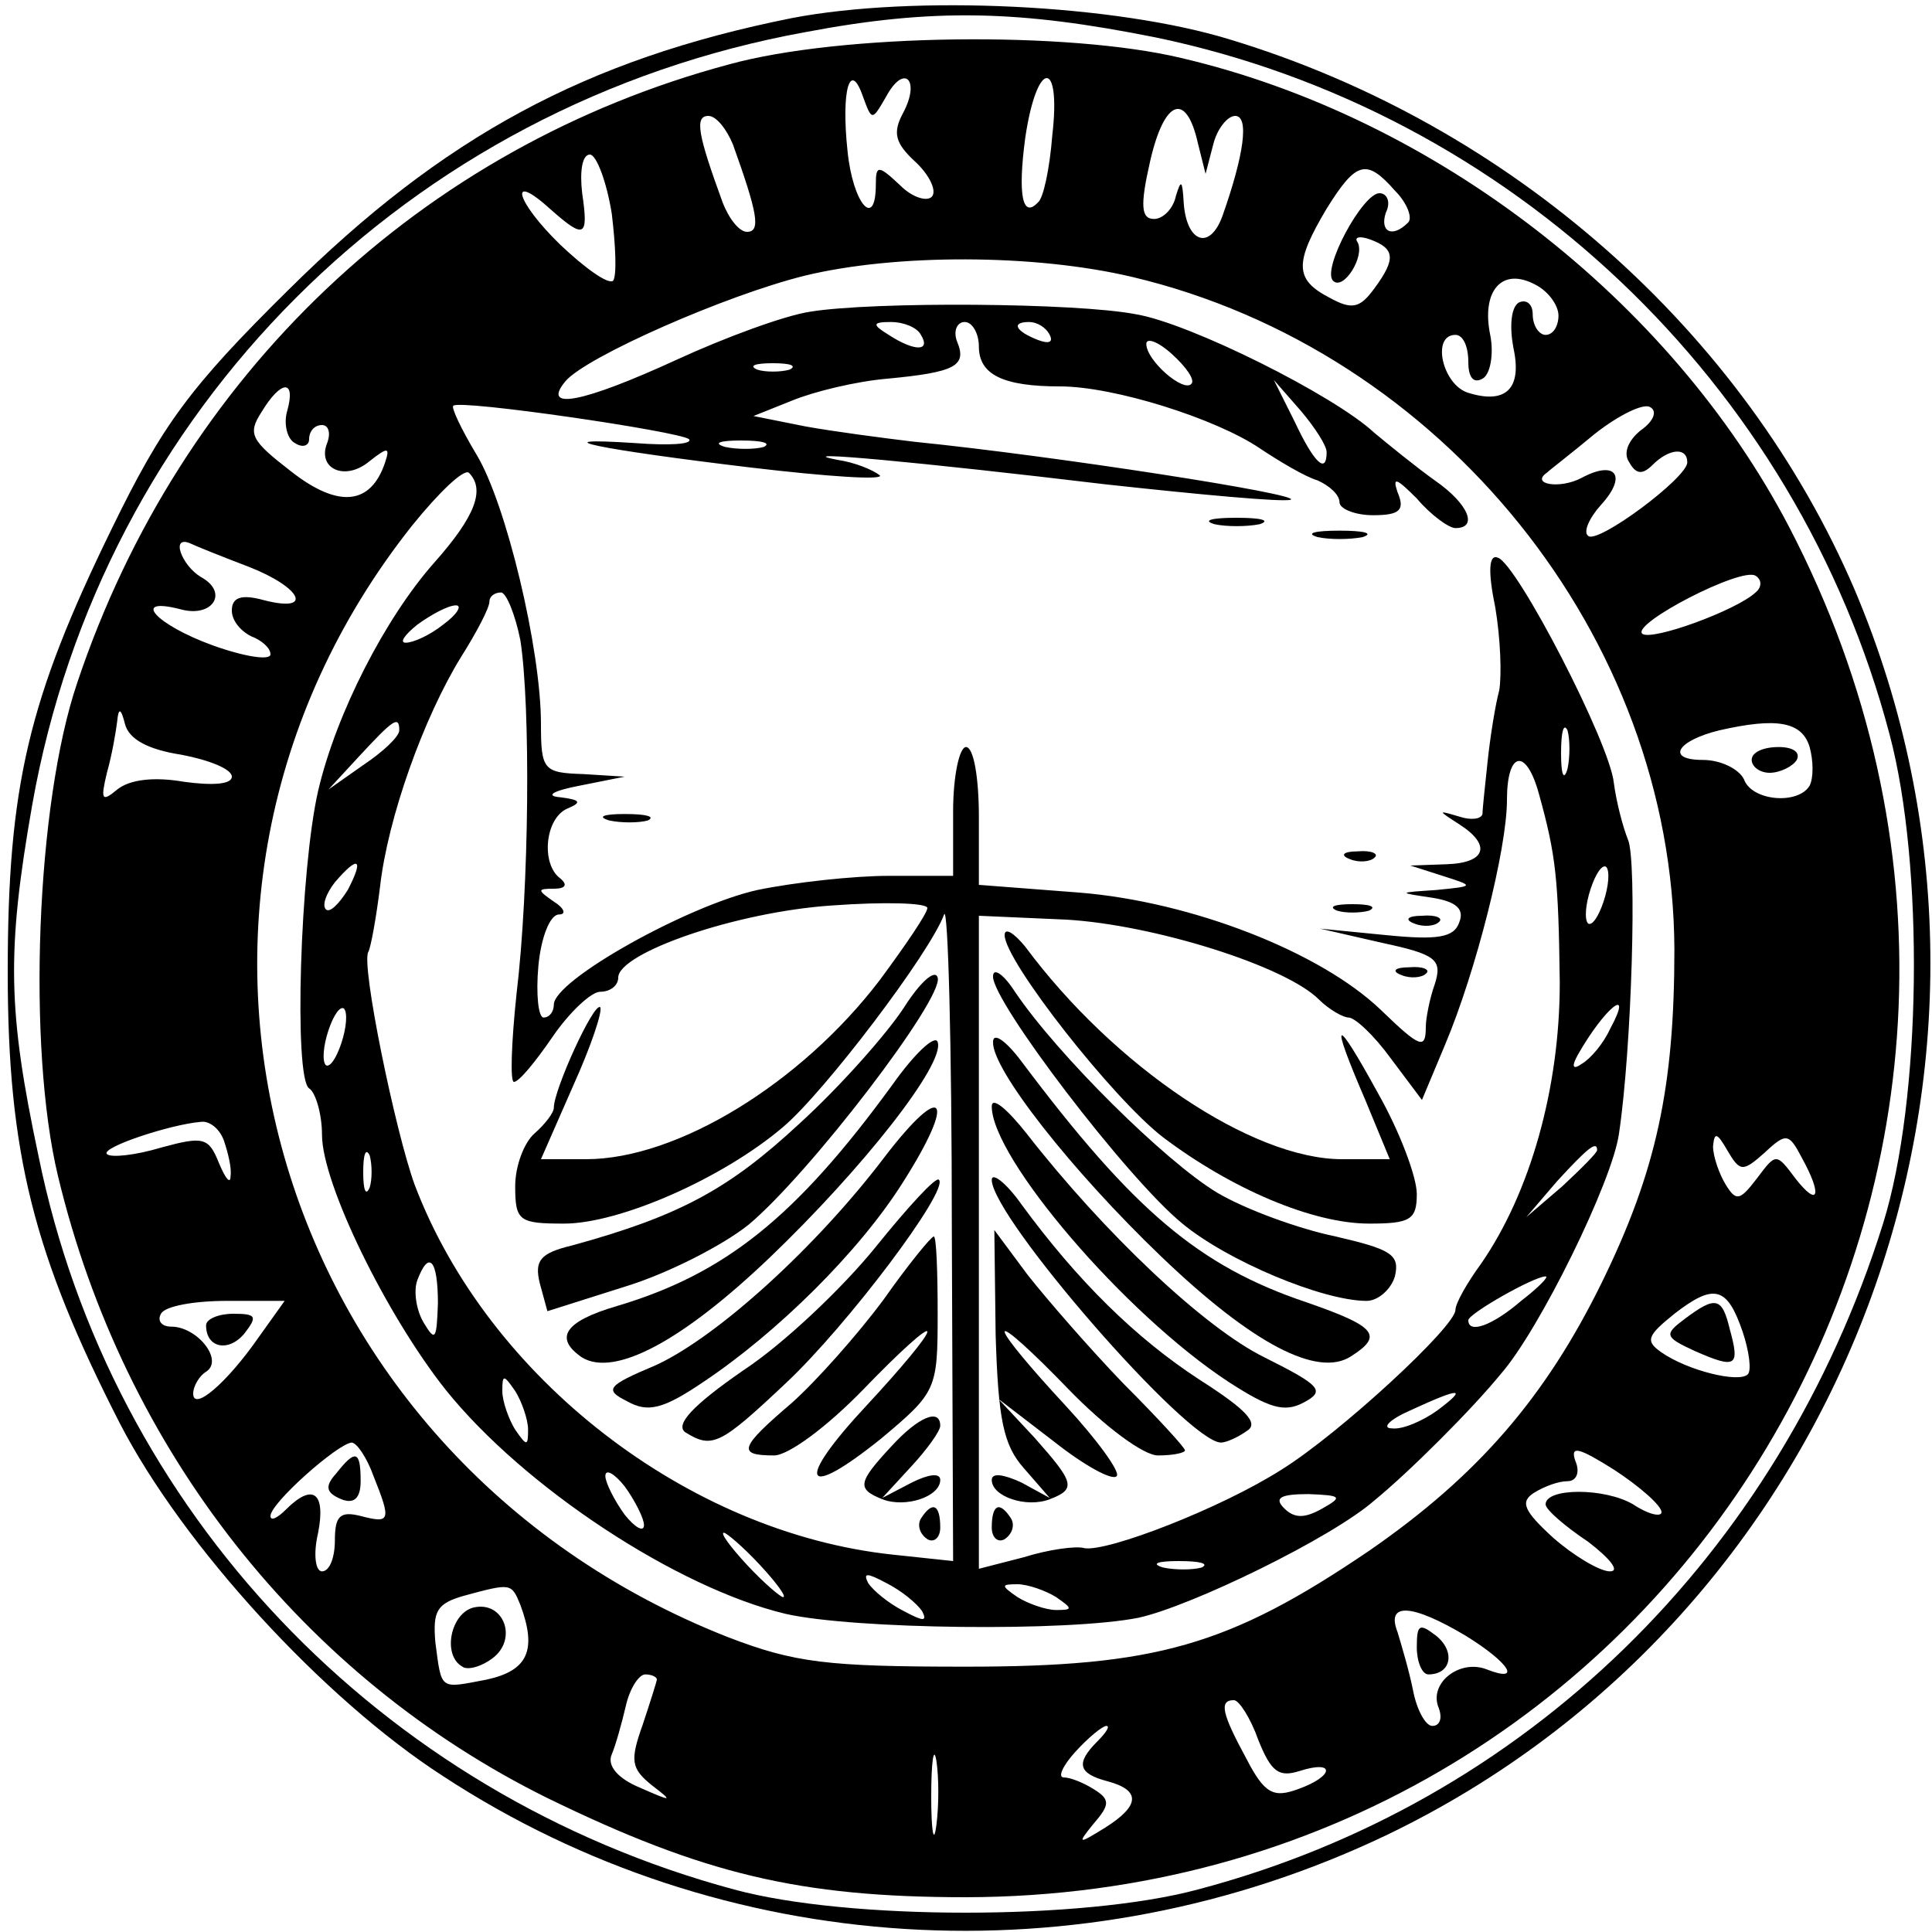 <?xml version="1.0" standalone="no"?>
<!DOCTYPE svg PUBLIC "-//W3C//DTD SVG 20010904//EN"
 "http://www.w3.org/TR/2001/REC-SVG-20010904/DTD/svg10.dtd">
<svg version="1.0" xmlns="http://www.w3.org/2000/svg"
 width="150pt" height="150pt" viewBox="0 0 150 150"
 preserveAspectRatio="xMidYMid meet">
<g transform="translate(0,150) scale(0.1,-0.1)"
fill="#000000" stroke="none">
<path d="M615 1486 c-160 -32 -271 -92 -391 -211 -77 -76 -98 -105 -137 -185
-65 -133 -81 -200 -81 -345 0 -140 20 -219 87 -350 49 -95 158 -214 251 -274
217 -142 495 -159 732 -46 357 171 519 601 364 967 -86 201 -267 361 -484 427
-90 28 -247 35 -341 17z m282 -15 c275 -57 498 -268 570 -541 27 -101 25 -284
-5 -380 -81 -258 -278 -450 -532 -517 -89 -24 -272 -24 -360 0 -275 74 -484
294 -540 569 -24 113 -25 159 -5 273 54 306 292 544 600 600 100 19 167 17
272 -4z"/>
<path d="M566 1450 c-239 -64 -426 -241 -506 -480 -32 -94 -39 -283 -15 -383
51 -213 190 -389 380 -483 121 -59 196 -77 325 -77 550 1 894 574 639 1064
-92 176 -275 318 -472 364 -88 21 -264 19 -351 -5z m122 -25 c14 26 27 13 13
-13 -8 -15 -6 -23 9 -37 11 -10 17 -22 14 -27 -3 -5 -15 -2 -25 8 -17 16 -19
16 -19 1 0 -36 -18 -15 -22 26 -5 47 2 71 12 42 7 -19 7 -19 18 0z m129 -30
c-2 -26 -7 -49 -11 -52 -12 -13 -16 5 -10 50 9 61 28 62 21 2z m113 -6 l6 -24
6 23 c3 12 11 22 17 22 11 0 7 -30 -10 -78 -10 -27 -28 -20 -30 11 -1 17 -2
18 -6 5 -2 -10 -10 -18 -17 -18 -10 0 -11 10 -3 45 11 48 28 54 37 14z m-361
-1 c19 -53 22 -68 11 -68 -6 0 -14 10 -19 23 -19 52 -22 67 -11 67 6 0 14 -10
19 -22z m-94 -54 c3 -25 4 -48 1 -52 -4 -3 -22 10 -41 28 -35 34 -41 58 -7 27
26 -23 29 -21 24 13 -2 17 0 30 6 30 5 0 13 -21 17 -46z m608 18 c10 -10 14
-22 10 -25 -12 -12 -22 -7 -17 8 4 8 1 15 -5 15 -13 0 -45 -59 -36 -68 8 -8
25 19 19 30 -3 4 2 5 10 2 19 -7 20 -15 3 -38 -11 -15 -17 -17 -35 -7 -27 14
-27 27 -2 69 23 37 31 39 53 14z m-204 -67 c241 -57 420 -280 421 -522 0 -107
-14 -172 -56 -258 -44 -90 -97 -151 -181 -209 -109 -74 -166 -90 -313 -90
-108 0 -133 3 -185 23 -358 141 -479 568 -245 863 21 26 40 44 44 41 13 -13 5
-34 -27 -70 -38 -43 -76 -117 -90 -177 -14 -61 -19 -223 -7 -231 5 -3 10 -20
10 -36 0 -38 50 -140 96 -198 61 -76 180 -154 264 -174 53 -12 219 -14 274 -3
41 9 150 62 183 91 27 22 76 71 98 98 30 34 87 150 92 187 10 67 14 212 7 228
-4 10 -9 29 -11 44 -3 31 -75 170 -90 175 -7 3 -8 -10 -2 -39 4 -24 5 -52 3
-64 -3 -11 -7 -36 -9 -55 -2 -19 -4 -37 -4 -41 -1 -4 -9 -5 -18 -2 -17 5 -17
5 0 -6 25 -16 21 -30 -10 -31 l-28 -1 25 -8 c25 -8 25 -8 -5 -11 -30 -2 -30
-2 -3 -6 19 -3 25 -9 21 -19 -4 -12 -17 -14 -57 -10 l-51 5 48 -11 c42 -9 47
-13 41 -32 -4 -11 -7 -27 -7 -33 0 -18 -4 -17 -35 13 -47 45 -147 84 -234 91
l-78 6 0 53 c0 30 -4 54 -10 54 -5 0 -10 -22 -10 -50 l0 -50 -50 0 c-27 0 -73
-5 -102 -11 -54 -12 -158 -70 -158 -89 0 -5 -3 -10 -8 -10 -4 0 -6 18 -4 40 2
22 9 40 16 40 6 0 4 5 -4 10 -13 9 -13 10 0 10 9 0 11 3 5 8 -15 11 -12 46 5
54 12 5 11 7 -5 9 -12 1 -6 5 15 9 l35 7 -32 2 c-31 1 -33 3 -33 39 0 58 -27
171 -50 209 -12 20 -20 37 -18 38 5 5 176 -20 183 -26 3 -4 -16 -5 -42 -3 -77
5 -27 -5 90 -19 59 -7 104 -10 100 -6 -5 4 -19 10 -33 12 -41 8 66 -2 208 -19
73 -8 138 -14 144 -12 10 4 -183 34 -292 45 -25 3 -63 8 -85 12 l-40 8 30 12
c17 7 50 15 74 17 53 5 62 10 54 29 -3 8 0 15 6 15 6 0 11 -9 11 -19 0 -22 19
-31 63 -31 42 0 121 -25 155 -48 15 -10 35 -22 45 -25 9 -4 17 -11 17 -17 0
-5 12 -10 26 -10 21 0 25 4 19 18 -4 12 -1 11 15 -5 11 -13 25 -23 30 -23 18
0 10 19 -16 37 -14 10 -35 27 -47 37 -31 29 -143 85 -185 92 -46 9 -204 10
-253 2 -20 -3 -66 -20 -103 -37 -74 -34 -106 -40 -87 -17 16 19 125 67 186 82
70 17 178 17 254 -1z m331 -30 c0 -8 -4 -15 -10 -15 -5 0 -10 7 -10 16 0 8 -5
12 -11 9 -6 -4 -7 -19 -4 -35 7 -32 -6 -44 -35 -35 -20 6 -29 45 -10 45 6 0
10 -9 10 -21 0 -12 4 -17 11 -13 6 3 9 19 6 34 -7 34 9 53 35 39 10 -5 18 -16
18 -24z m-495 -15 c8 -13 -5 -13 -25 0 -13 8 -13 10 2 10 9 0 20 -4 23 -10z
m100 0 c3 -6 -1 -7 -9 -4 -18 7 -21 14 -7 14 6 0 13 -4 16 -10z m110 -38 c-6
-7 -35 18 -35 31 0 5 9 2 20 -8 11 -10 18 -20 15 -23z m-312 11 c-7 -2 -19 -2
-25 0 -7 3 -2 5 12 5 14 0 19 -2 13 -5z m-390 -32 c-3 -10 0 -22 6 -25 6 -4
11 -2 11 3 0 6 4 11 10 11 5 0 7 -6 4 -14 -8 -20 14 -30 33 -14 14 11 16 11
12 -1 -11 -33 -36 -36 -73 -7 -31 24 -34 29 -23 46 15 25 27 26 20 1z m807
-32 c0 -18 -10 -8 -25 24 l-16 32 21 -24 c11 -13 20 -27 20 -32z m244 17 c-10
-8 -14 -18 -9 -25 5 -9 10 -10 18 -2 13 13 27 14 27 2 0 -12 -70 -64 -77 -57
-4 3 1 14 10 24 21 23 11 35 -15 21 -17 -9 -40 -5 -27 4 2 2 19 15 37 30 19
15 38 24 43 21 6 -3 3 -11 -7 -18z m-681 -13 c-7 -2 -21 -2 -30 0 -10 3 -4 5
12 5 17 0 24 -2 18 -5z m-400 -93 c41 -16 51 -36 12 -26 -18 5 -25 2 -25 -8 0
-8 7 -16 15 -20 8 -3 15 -9 15 -14 0 -5 -20 -2 -45 7 -44 16 -64 38 -25 28 25
-7 38 13 16 25 -15 9 -24 33 -8 26 4 -2 24 -10 45 -18z m1170 -20 c-15 -14
-81 -38 -88 -32 -8 8 77 52 88 45 5 -3 5 -9 0 -13z m-959 -37 c8 -51 7 -192
-3 -275 -4 -38 -5 -68 -2 -68 4 0 17 16 30 35 13 19 30 35 37 35 8 0 14 5 14
11 0 19 91 51 166 56 41 3 74 2 74 -2 0 -4 -17 -29 -37 -56 -61 -80 -157 -139
-228 -139 l-35 0 25 57 c14 31 23 58 21 61 -5 4 -36 -64 -36 -78 0 -4 -7 -13
-15 -20 -8 -7 -15 -25 -15 -41 0 -27 3 -29 38 -29 43 0 123 35 170 75 32 27
114 135 125 165 3 8 6 -101 6 -243 l1 -259 -47 5 c-159 17 -314 137 -371 287
-15 41 -42 172 -36 181 2 4 6 26 9 50 6 54 34 132 63 179 12 19 22 38 22 43 0
4 4 7 9 7 4 0 11 -17 15 -37z m-60 12 c-10 -8 -23 -14 -29 -14 -5 0 -1 6 9 14
11 8 24 15 30 15 5 0 1 -7 -10 -15z m-203 -101 c21 -4 39 -11 39 -17 0 -6 -15
-7 -37 -4 -23 4 -42 2 -52 -6 -12 -10 -13 -8 -8 13 4 14 7 32 8 40 1 11 3 10
6 -2 3 -12 18 -20 44 -24z m169 19 c0 -5 -13 -17 -28 -27 l-27 -19 24 26 c26
28 31 32 31 20z m907 -30 c-3 -10 -5 -4 -5 12 0 17 2 24 5 18 2 -7 2 -21 0
-30z m188 17 c3 -11 3 -24 0 -30 -9 -15 -45 -12 -51 5 -4 8 -18 15 -32 15 -29
0 -20 15 13 23 44 10 64 7 70 -13z m-210 -37 c13 -47 15 -65 16 -146 0 -82
-23 -163 -61 -218 -11 -15 -20 -31 -20 -36 0 -13 -90 -96 -135 -124 -47 -30
-135 -64 -153 -61 -6 2 -28 -1 -47 -7 l-35 -9 0 253 0 254 68 -3 c68 -4 170
-36 196 -62 8 -8 19 -14 23 -14 5 0 20 -14 33 -32 l24 -32 18 43 c24 57 48
152 48 190 0 38 15 41 25 4z m-925 -74 c-7 -11 -14 -18 -17 -15 -3 3 0 12 7
21 18 21 23 19 10 -6z m975 -9 c-4 -12 -9 -19 -12 -17 -3 3 -2 15 2 27 4 12 9
19 12 17 3 -3 2 -15 -2 -27z m-980 -110 c-4 -12 -9 -19 -12 -17 -3 3 -2 15 2
27 4 12 9 19 12 17 3 -3 2 -15 -2 -27z m985 11 c-5 -11 -15 -23 -22 -27 -7 -5
-8 -2 -3 7 21 37 44 55 25 20z m-1076 -87 c3 -9 6 -21 5 -27 0 -7 -4 -2 -9 10
-8 20 -12 21 -45 12 -20 -6 -39 -8 -42 -5 -5 5 49 23 73 25 7 1 15 -6 18 -15z
m1196 -9 c17 16 19 15 29 -4 16 -29 13 -39 -5 -16 -15 20 -15 20 -30 0 -13
-17 -16 -18 -24 -5 -5 8 -10 22 -10 30 1 11 3 11 11 -3 10 -17 12 -17 29 -2z
m-1083 -27 c-3 -7 -5 -2 -5 12 0 14 2 19 5 13 2 -7 2 -19 0 -25z m953 29 c0
-2 -12 -14 -27 -28 l-28 -24 24 28 c23 25 31 32 31 24z m-900 -119 c-1 -28 -2
-30 -11 -15 -6 10 -8 25 -5 33 9 24 16 16 16 -18z m841 2 c-22 -19 -41 -26
-41 -15 0 5 51 34 60 34 3 0 -6 -9 -19 -19z m172 -24 c5 -15 7 -30 4 -33 -7
-7 -47 3 -67 17 -13 9 -11 13 10 30 31 24 41 21 53 -14z m-1152 -4 c-25 -36
-51 -58 -51 -44 0 6 5 14 10 17 14 9 -7 35 -27 35 -8 0 -11 5 -8 10 3 6 26 10
51 10 l45 0 -20 -28z m209 -72 c0 -13 -1 -13 -10 0 -5 8 -10 22 -10 30 0 13 1
13 10 0 5 -8 10 -22 10 -30z m706 15 c-11 -8 -27 -15 -35 -14 -9 0 -2 7 14 14
39 18 45 18 21 0z m-826 -51 c14 -35 13 -37 -10 -31 -16 4 -20 0 -20 -19 0
-13 -4 -24 -10 -24 -5 0 -7 13 -3 30 6 31 -4 39 -25 18 -7 -7 -12 -9 -12 -5 0
10 52 56 63 57 4 0 12 -12 17 -26z m1000 -28 c0 -4 -10 -2 -22 6 -22 13 -68
13 -68 0 0 -4 15 -17 33 -29 17 -13 25 -23 17 -23 -8 0 -28 12 -44 26 -23 21
-26 28 -15 35 8 5 19 9 26 9 7 0 10 7 6 16 -4 12 3 10 30 -7 20 -13 37 -28 37
-33z m-790 -10 c0 -6 -7 -2 -15 8 -8 11 -15 25 -15 30 0 6 7 2 15 -8 8 -11 15
-25 15 -30z m527 13 c-14 -8 -22 -8 -30 0 -8 8 -3 11 19 11 25 -1 27 -2 11
-11z m-437 -44 c13 -14 21 -25 18 -25 -2 0 -15 11 -28 25 -13 14 -21 25 -18
25 2 0 15 -11 28 -25z m343 -2 c-7 -2 -21 -2 -30 0 -10 3 -4 5 12 5 17 0 24
-2 18 -5z m-217 -34 c4 -8 1 -8 -14 0 -12 6 -24 16 -28 22 -4 8 -1 8 14 0 12
-6 24 -16 28 -22z m-312 5 c13 -35 6 -51 -26 -58 -37 -7 -35 -9 -40 29 -2 24
1 30 22 36 37 10 37 10 44 -7z m416 6 c13 -9 13 -10 0 -10 -8 0 -22 5 -30 10
-13 9 -13 10 0 10 8 0 22 -5 30 -10z m318 -30 c34 -21 44 -37 16 -26 -21 8
-45 -11 -37 -30 3 -8 1 -14 -5 -14 -5 0 -12 12 -15 28 -3 15 -9 35 -12 45 -9
23 11 22 53 -3z m-628 -34 c0 -1 -5 -17 -11 -35 -10 -28 -9 -34 7 -47 17 -13
16 -13 -9 -2 -17 7 -26 17 -22 26 3 7 8 25 11 38 3 13 10 24 15 24 5 0 9 -2 9
-4z m467 -47 c10 -25 16 -29 32 -24 28 9 27 -4 -1 -14 -19 -7 -26 -4 -40 23
-19 35 -22 46 -10 46 4 0 13 -14 19 -31z m-125 -1 c-17 -17 -15 -25 8 -31 26
-7 25 -19 -2 -36 -21 -13 -22 -13 -9 3 13 15 13 19 0 27 -8 5 -18 9 -23 9 -5
0 -1 9 9 20 10 11 21 20 24 20 3 0 0 -5 -7 -12z m-125 -65 c-2 -16 -4 -5 -4
22 0 28 2 40 4 28 2 -13 2 -35 0 -50z"/>
<path d="M943 1093 c9 -2 25 -2 35 0 9 3 1 5 -18 5 -19 0 -27 -2 -17 -5z"/>
<path d="M1023 1083 c9 -2 25 -2 35 0 9 3 1 5 -18 5 -19 0 -27 -2 -17 -5z"/>
<path d="M473 863 c9 -2 23 -2 30 0 6 3 -1 5 -18 5 -16 0 -22 -2 -12 -5z"/>
<path d="M1048 833 c7 -3 16 -2 19 1 4 3 -2 6 -13 5 -11 0 -14 -3 -6 -6z"/>
<path d="M1038 793 c6 -2 18 -2 25 0 6 3 1 5 -13 5 -14 0 -19 -2 -12 -5z"/>
<path d="M1098 783 c7 -3 16 -2 19 1 4 3 -2 6 -13 5 -11 0 -14 -3 -6 -6z"/>
<path d="M1088 743 c7 -3 16 -2 19 1 4 3 -2 6 -13 5 -11 0 -14 -3 -6 -6z"/>
<path d="M702 718 c-13 -20 -49 -61 -82 -91 -54 -50 -92 -71 -176 -94 -25 -6
-29 -12 -25 -29 l6 -22 60 19 c33 10 76 32 96 48 47 39 152 176 147 192 -2 7
-14 -4 -26 -23z"/>
<path d="M693 658 c-75 -103 -130 -147 -214 -172 -41 -12 -49 -25 -27 -40 25
-15 77 12 146 78 71 68 136 150 130 167 -2 6 -18 -9 -35 -33z"/>
<path d="M687 602 c-53 -70 -130 -140 -178 -162 -38 -16 -40 -19 -22 -28 16
-9 28 -6 59 15 57 38 121 101 155 155 42 66 32 80 -14 20z"/>
<path d="M680 532 c-25 -31 -71 -75 -103 -96 -39 -27 -53 -42 -45 -48 21 -13
27 -10 78 38 48 45 127 150 119 158 -2 3 -24 -21 -49 -52z"/>
<path d="M686 491 c-20 -27 -52 -63 -71 -80 -41 -35 -43 -41 -14 -41 11 0 41
22 70 52 27 28 49 48 49 44 0 -4 -21 -29 -47 -57 -56 -60 -50 -75 11 -26 43
36 44 38 44 97 0 33 -1 60 -3 60 -2 0 -20 -22 -39 -49z"/>
<path d="M692 377 c-26 -28 -27 -33 -7 -41 18 -7 45 2 45 15 0 6 -10 4 -22 -2
l-23 -12 23 25 c12 13 22 27 22 31 0 14 -17 7 -38 -16z"/>
<path d="M715 321 c-3 -5 -1 -12 5 -16 5 -3 10 1 10 9 0 18 -6 21 -15 7z"/>
<path d="M1360 910 c0 -5 6 -10 14 -10 8 0 18 5 21 10 3 6 -3 10 -14 10 -12 0
-21 -4 -21 -10z"/>
<path d="M780 774 c0 -20 84 -127 123 -157 53 -40 116 -67 160 -67 32 0 37 3
37 23 0 13 -13 48 -30 78 -34 62 -38 60 -10 -5 l19 -46 -37 0 c-70 0 -177 72
-246 165 -9 11 -16 15 -16 9z"/>
<path d="M771 742 c-1 -19 104 -157 147 -192 35 -29 109 -60 143 -60 9 0 19 9
22 19 4 17 -3 21 -46 31 -29 6 -70 21 -92 34 -40 24 -124 107 -157 156 -9 14
-17 19 -17 12z"/>
<path d="M771 691 c-1 -21 61 -100 131 -167 70 -67 121 -94 147 -77 25 16 20
23 -35 42 -83 28 -134 71 -221 187 -12 16 -22 23 -22 15z"/>
<path d="M770 641 c0 -40 103 -161 184 -214 31 -20 43 -24 58 -16 17 9 14 13
-30 35 -47 23 -125 97 -185 174 -15 19 -27 29 -27 21z"/>
<path d="M770 584 c0 -29 152 -204 178 -204 4 0 13 4 20 9 10 6 -1 17 -37 40
-49 32 -94 76 -138 136 -12 17 -23 25 -23 19z"/>
<path d="M773 464 c2 -66 6 -86 22 -104 l20 -23 -22 12 c-13 6 -23 8 -23 2 0
-13 27 -22 45 -15 21 8 19 13 -12 48 l-28 30 43 -33 c24 -19 46 -31 49 -27 3
3 -15 28 -40 55 -26 28 -47 53 -47 57 0 4 22 -16 49 -44 29 -30 59 -52 70 -52
12 0 21 2 21 4 0 2 -21 25 -48 52 -26 27 -59 65 -74 84 l-26 35 1 -81z"/>
<path d="M770 314 c0 -8 5 -12 10 -9 6 4 8 11 5 16 -9 14 -15 11 -15 -7z"/>
<path d="M1308 476 c-16 -12 -16 -14 8 -25 32 -14 35 -12 27 17 -6 25 -11 26
-35 8z"/>
<path d="M160 471 c0 -18 18 -21 30 -6 10 13 9 15 -9 15 -11 0 -21 -4 -21 -9z"/>
<path d="M261 356 c-9 -10 -8 -15 4 -20 10 -4 15 1 15 14 0 24 -4 25 -19 6z"/>
<path d="M368 252 c-18 -4 -25 -37 -9 -46 4 -3 15 0 24 7 19 15 8 44 -15 39z"/>
<path d="M1100 221 c0 -11 4 -21 9 -21 18 0 21 18 6 30 -13 10 -15 9 -15 -9z"/>
</g>
</svg>
